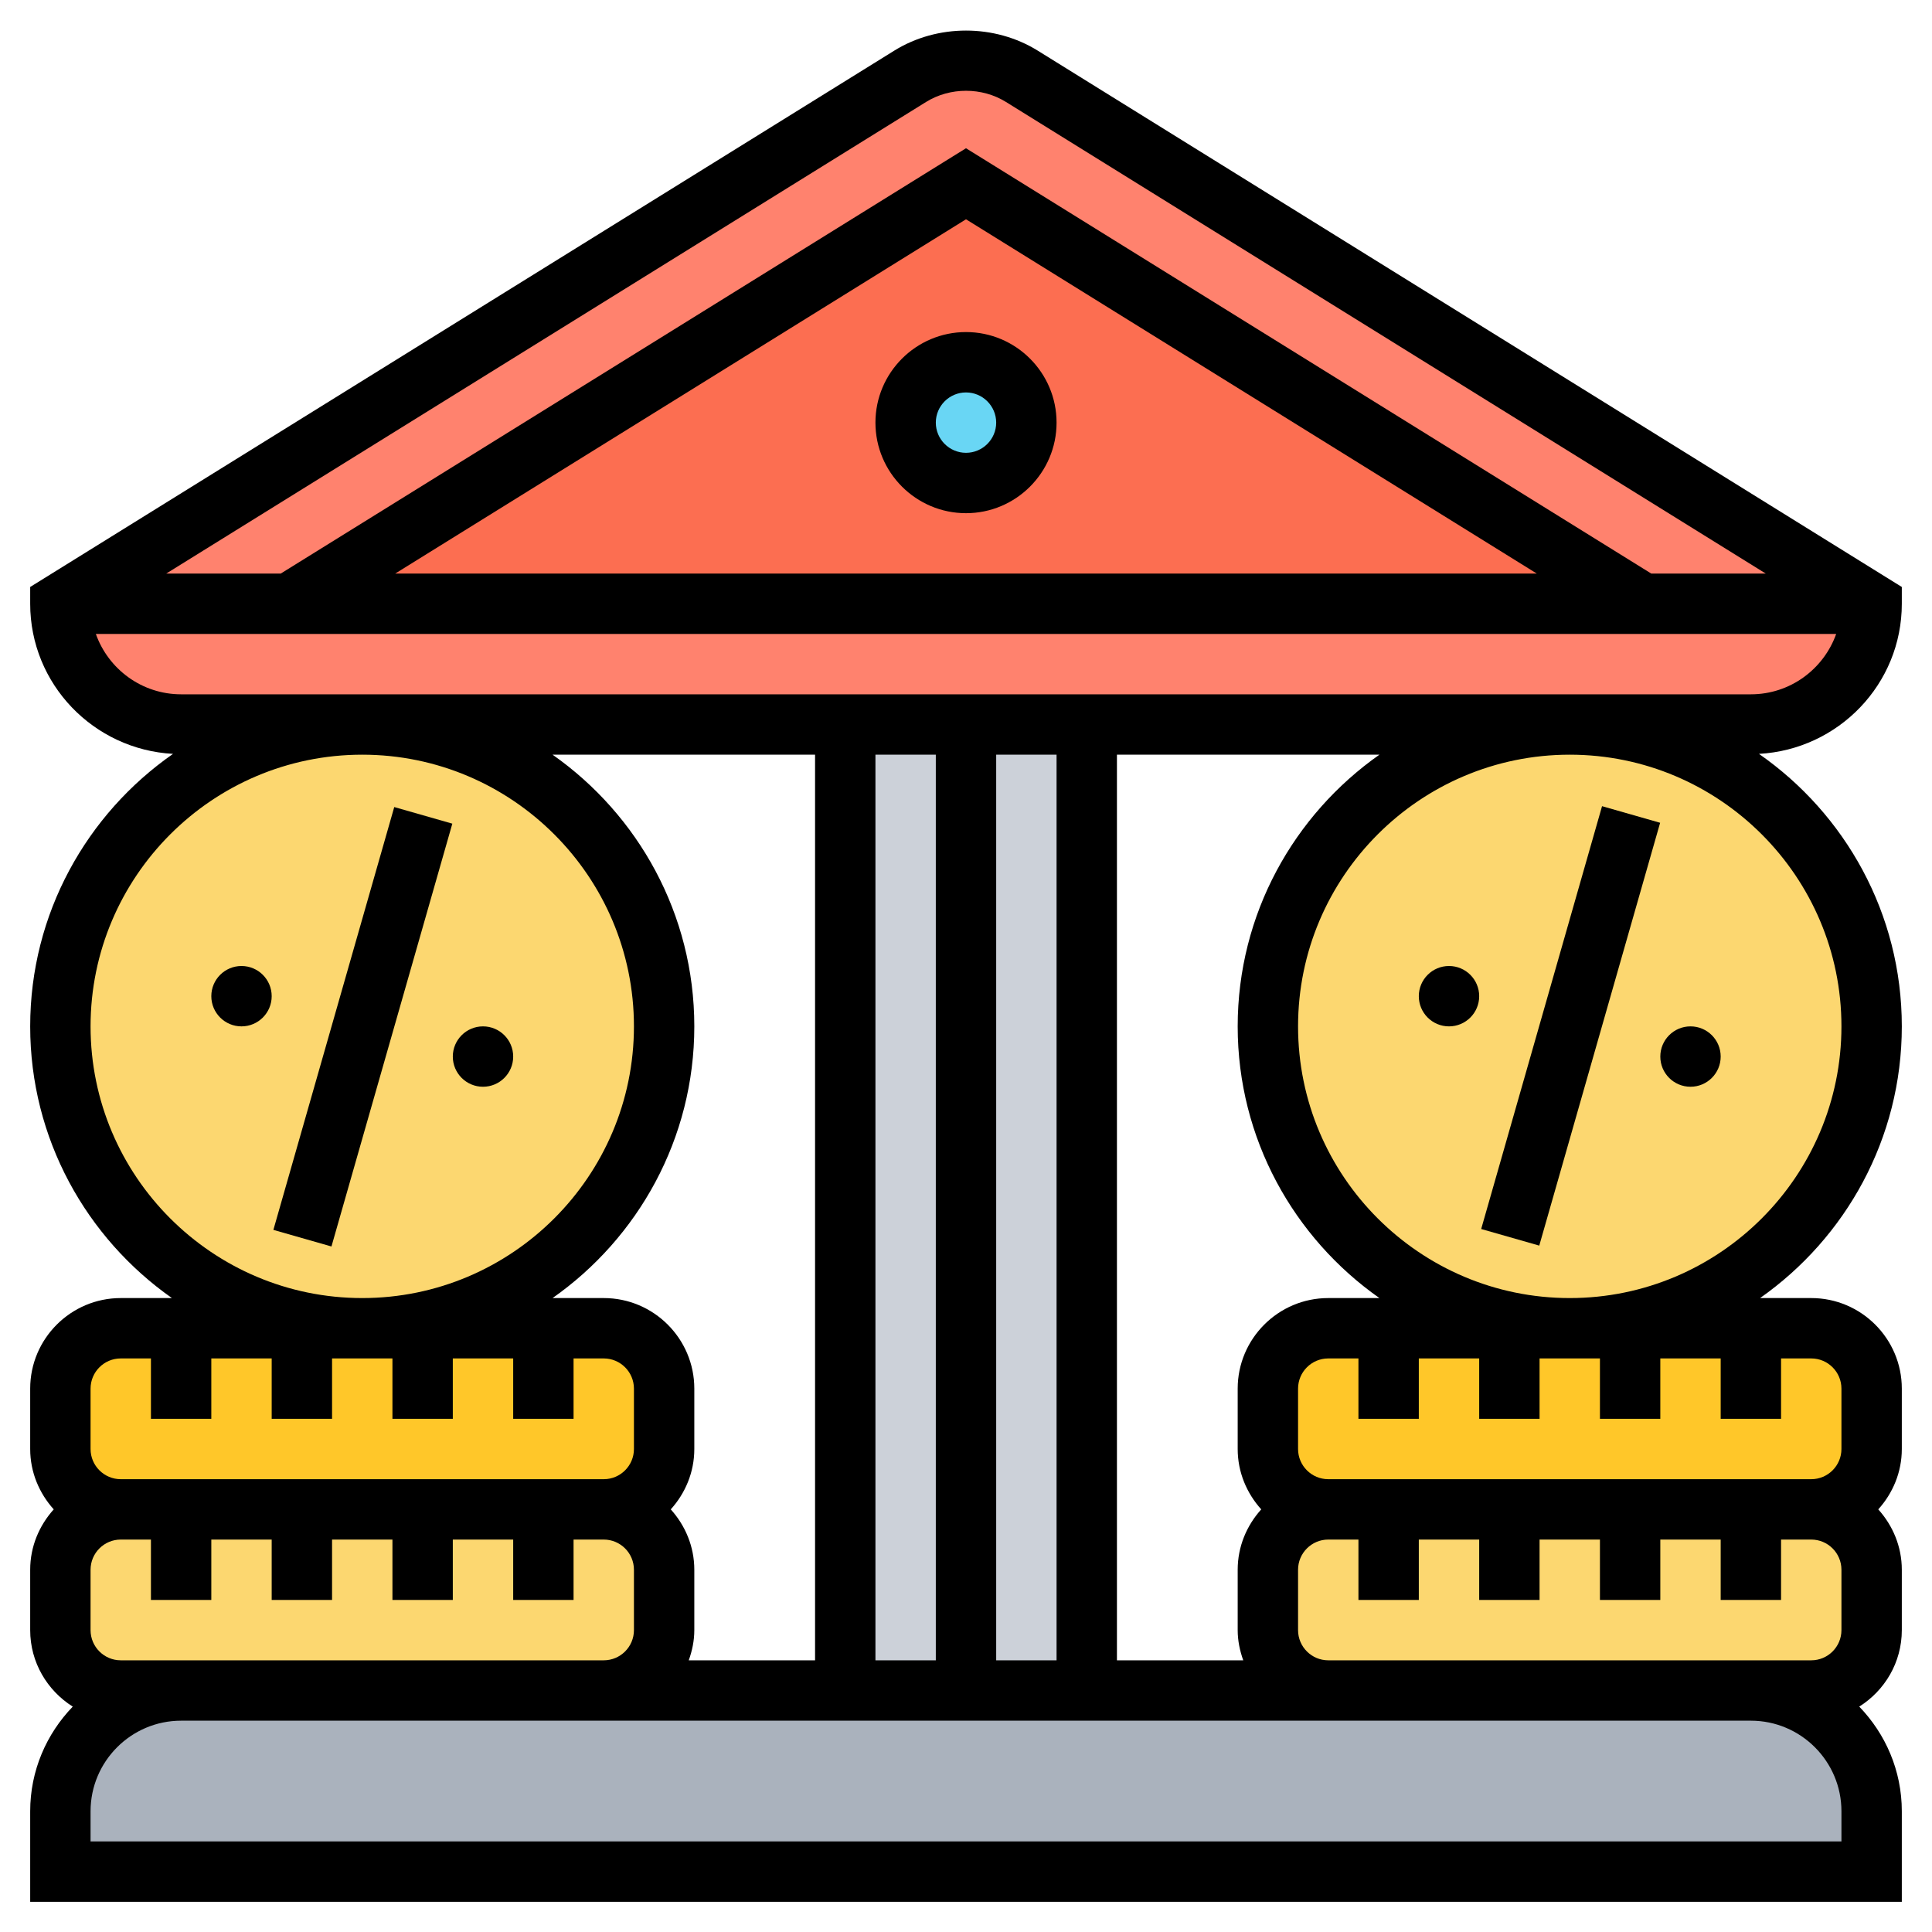 <?xml version="1.0" encoding="UTF-8"?>
<svg xmlns="http://www.w3.org/2000/svg" onmouseup="{ if(window.parent.document.onmouseup) window.parent.document.onmouseup(arguments[0]);}" width="512" viewBox="0 0 64 64" height="512" enable-background="new 0 0 64 64" id="Layer_35"><g><g><g><path data-cppathid="10000" fill="#ccd1d9" d="m28 24h8v32h-8z"/></g><g><path data-cppathid="10001" fill="#aab2bd" d="m62 60v2h-60v-2c0-2.21 1.79-4 4-4h14 8 4 4 8 14c2.21 0 4 1.79 4 4z"/></g><g><path data-cppathid="10002" fill="#ff826e" d="m33.85 2.53c-.56-.35-1.2-.53-1.85-.53s-1.29.18-1.85.53l-28.15 17.47c0 2.21 1.79 4 4 4h6 16 4 4 16 6c1.1 0 2.1-.45 2.83-1.17.72-.73 1.17-1.73 1.17-2.83z"/></g><g><path data-cppathid="10003" fill="#fc6e51" d="m54.42 20h-44.84l22.42-13.91z"/></g><g><circle data-cppathid="10004" r="2" fill="#69d6f4" cy="14" cx="32"/></g><g><path data-cppathid="10005" fill="#ffc729" d="m58 44h2c1.1 0 2 .9 2 2v2c0 1.1-.9 2-2 2h-2-4-4-4-2c-1.1 0-2-.9-2-2v-2c0-1.1.9-2 2-2h2 4 2 2z"/></g><g><path data-cppathid="10006" fill="#ffc729" d="m18 44h2c1.1 0 2 .9 2 2v2c0 1.1-.9 2-2 2h-2-4-4-4-2c-1.1 0-2-.9-2-2v-2c0-1.1.9-2 2-2h2 4 2 2z"/></g><g><path data-cppathid="10007" fill="#fcd770" d="m60 50c1.1 0 2 .9 2 2v2c0 1.1-.9 2-2 2h-2-14c-1.1 0-2-.9-2-2v-2c0-1.1.9-2 2-2h2 4 4 4z"/></g><g><circle data-cppathid="10008" r="10" fill="#fcd770" cy="34" cx="52"/></g><g><path data-cppathid="10009" fill="#fcd770" d="m20 50c1.1 0 2 .9 2 2v2c0 1.1-.9 2-2 2h-14-2c-1.1 0-2-.9-2-2v-2c0-1.1.9-2 2-2h2 4 4 4z"/></g><g><circle data-cppathid="10010" r="10" fill="#fcd770" cy="34" cx="12"/></g></g><g><path data-cppathid="10011" transform="matrix(.275 -.962 .962 .275 -23.988 36.207)" d="m4.72 33h14.56v2h-14.56z"/><circle data-cppathid="10012" r="1" cy="35" cx="16"/><circle data-cppathid="10013" r="1" cy="33" cx="8"/><path data-cppathid="10014" transform="matrix(.275 -.962 .962 .275 5.022 74.658)" d="m44.72 33h14.56v2h-14.56z"/><circle data-cppathid="10015" r="1" cy="35" cx="56"/><circle data-cppathid="10016" r="1" cy="33" cx="48"/><path data-cppathid="10017" d="m63 20v-.556l-28.623-17.766c-1.428-.887-3.326-.887-4.754 0l-28.623 17.766v.556c0 2.665 2.102 4.83 4.732 4.973-2.856 1.989-4.732 5.291-4.732 9.027 0 3.72 1.861 7.008 4.695 9h-1.695c-1.654 0-3 1.346-3 3v2c0 .771.301 1.468.78 2-.479.532-.78 1.229-.78 2v2c0 1.069.566 2.003 1.41 2.534-.869.9-1.41 2.119-1.41 3.466v3h62v-3c0-1.347-.541-2.566-1.41-3.466.844-.531 1.41-1.465 1.41-2.534v-2c0-.771-.301-1.468-.78-2 .48-.532.78-1.229.78-2v-2c0-1.654-1.346-3-3-3h-1.695c2.834-1.992 4.695-5.28 4.695-9 0-3.736-1.876-7.038-4.732-9.027 2.63-.143 4.732-2.308 4.732-4.973zm-32.322-16.623c.795-.493 1.85-.493 2.645 0l25.17 15.623h-3.793l-22.7-14.089-22.7 14.089h-3.793zm20.23 15.623h-37.816l18.908-11.736zm-47.908 15c0-4.962 4.038-9 9-9s9 4.038 9 9c0 4.963-4.038 9-9 9s-9-4.037-9-9zm41 9c-1.654 0-3 1.346-3 3v2c0 .771.301 1.468.78 2-.48.532-.78 1.229-.78 2v2c0 .352.072.686.184 1h-4.184v-30h8.695c-2.834 1.992-4.695 5.28-4.695 9s1.861 7.008 4.695 9zm3 10v-2h2v2h2v-2h2v2h2v-2h2v2h2v-2h1c.551 0 1 .448 1 1v2c0 .552-.449 1-1 1h-2-14c-.551 0-1-.448-1-1v-2c0-.552.449-1 1-1h1v2zm-12 2h-2v-30h2zm-4 0h-2v-30h2zm-4 0h-4.184c.112-.314.184-.648.184-1v-2c0-.771-.301-1.468-.78-2 .48-.532.78-1.229.78-2v-2c0-1.654-1.346-3-3-3h-1.695c2.834-1.992 4.695-5.28 4.695-9s-1.861-7.008-4.695-9h8.695zm-23 0c-.551 0-1-.448-1-1v-2c0-.552.449-1 1-1h1v2h2v-2h2v2h2v-2h2v2h2v-2h2v2h2v-2h1c.551 0 1 .448 1 1v2c0 .552-.449 1-1 1h-14zm-1-9c0-.552.449-1 1-1h1v2h2v-2h2v2h2v-2h2v2h2v-2h2v2h2v-2h1c.551 0 1 .448 1 1v2c0 .552-.449 1-1 1h-16c-.551 0-1-.448-1-1zm58 15h-58v-1c0-1.654 1.346-3 3-3h14 24 14c1.654 0 3 1.346 3 3zm0-15v2c0 .552-.449 1-1 1h-16c-.551 0-1-.448-1-1v-2c0-.552.449-1 1-1h1v2h2v-2h2v2h2v-2h2v2h2v-2h2v2h2v-2h1c.551 0 1 .448 1 1zm0-12c0 4.963-4.038 9-9 9s-9-4.037-9-9c0-4.962 4.038-9 9-9s9 4.038 9 9zm-3-11h-52c-1.303 0-2.412-.836-2.825-2h57.651c-.414 1.164-1.523 2-2.826 2z"/><path data-cppathid="10018" d="m29 14c0 1.654 1.346 3 3 3s3-1.346 3-3-1.346-3-3-3-3 1.346-3 3zm4 0c0 .551-.449 1-1 1s-1-.449-1-1 .449-1 1-1 1 .449 1 1z"/></g></g></svg>